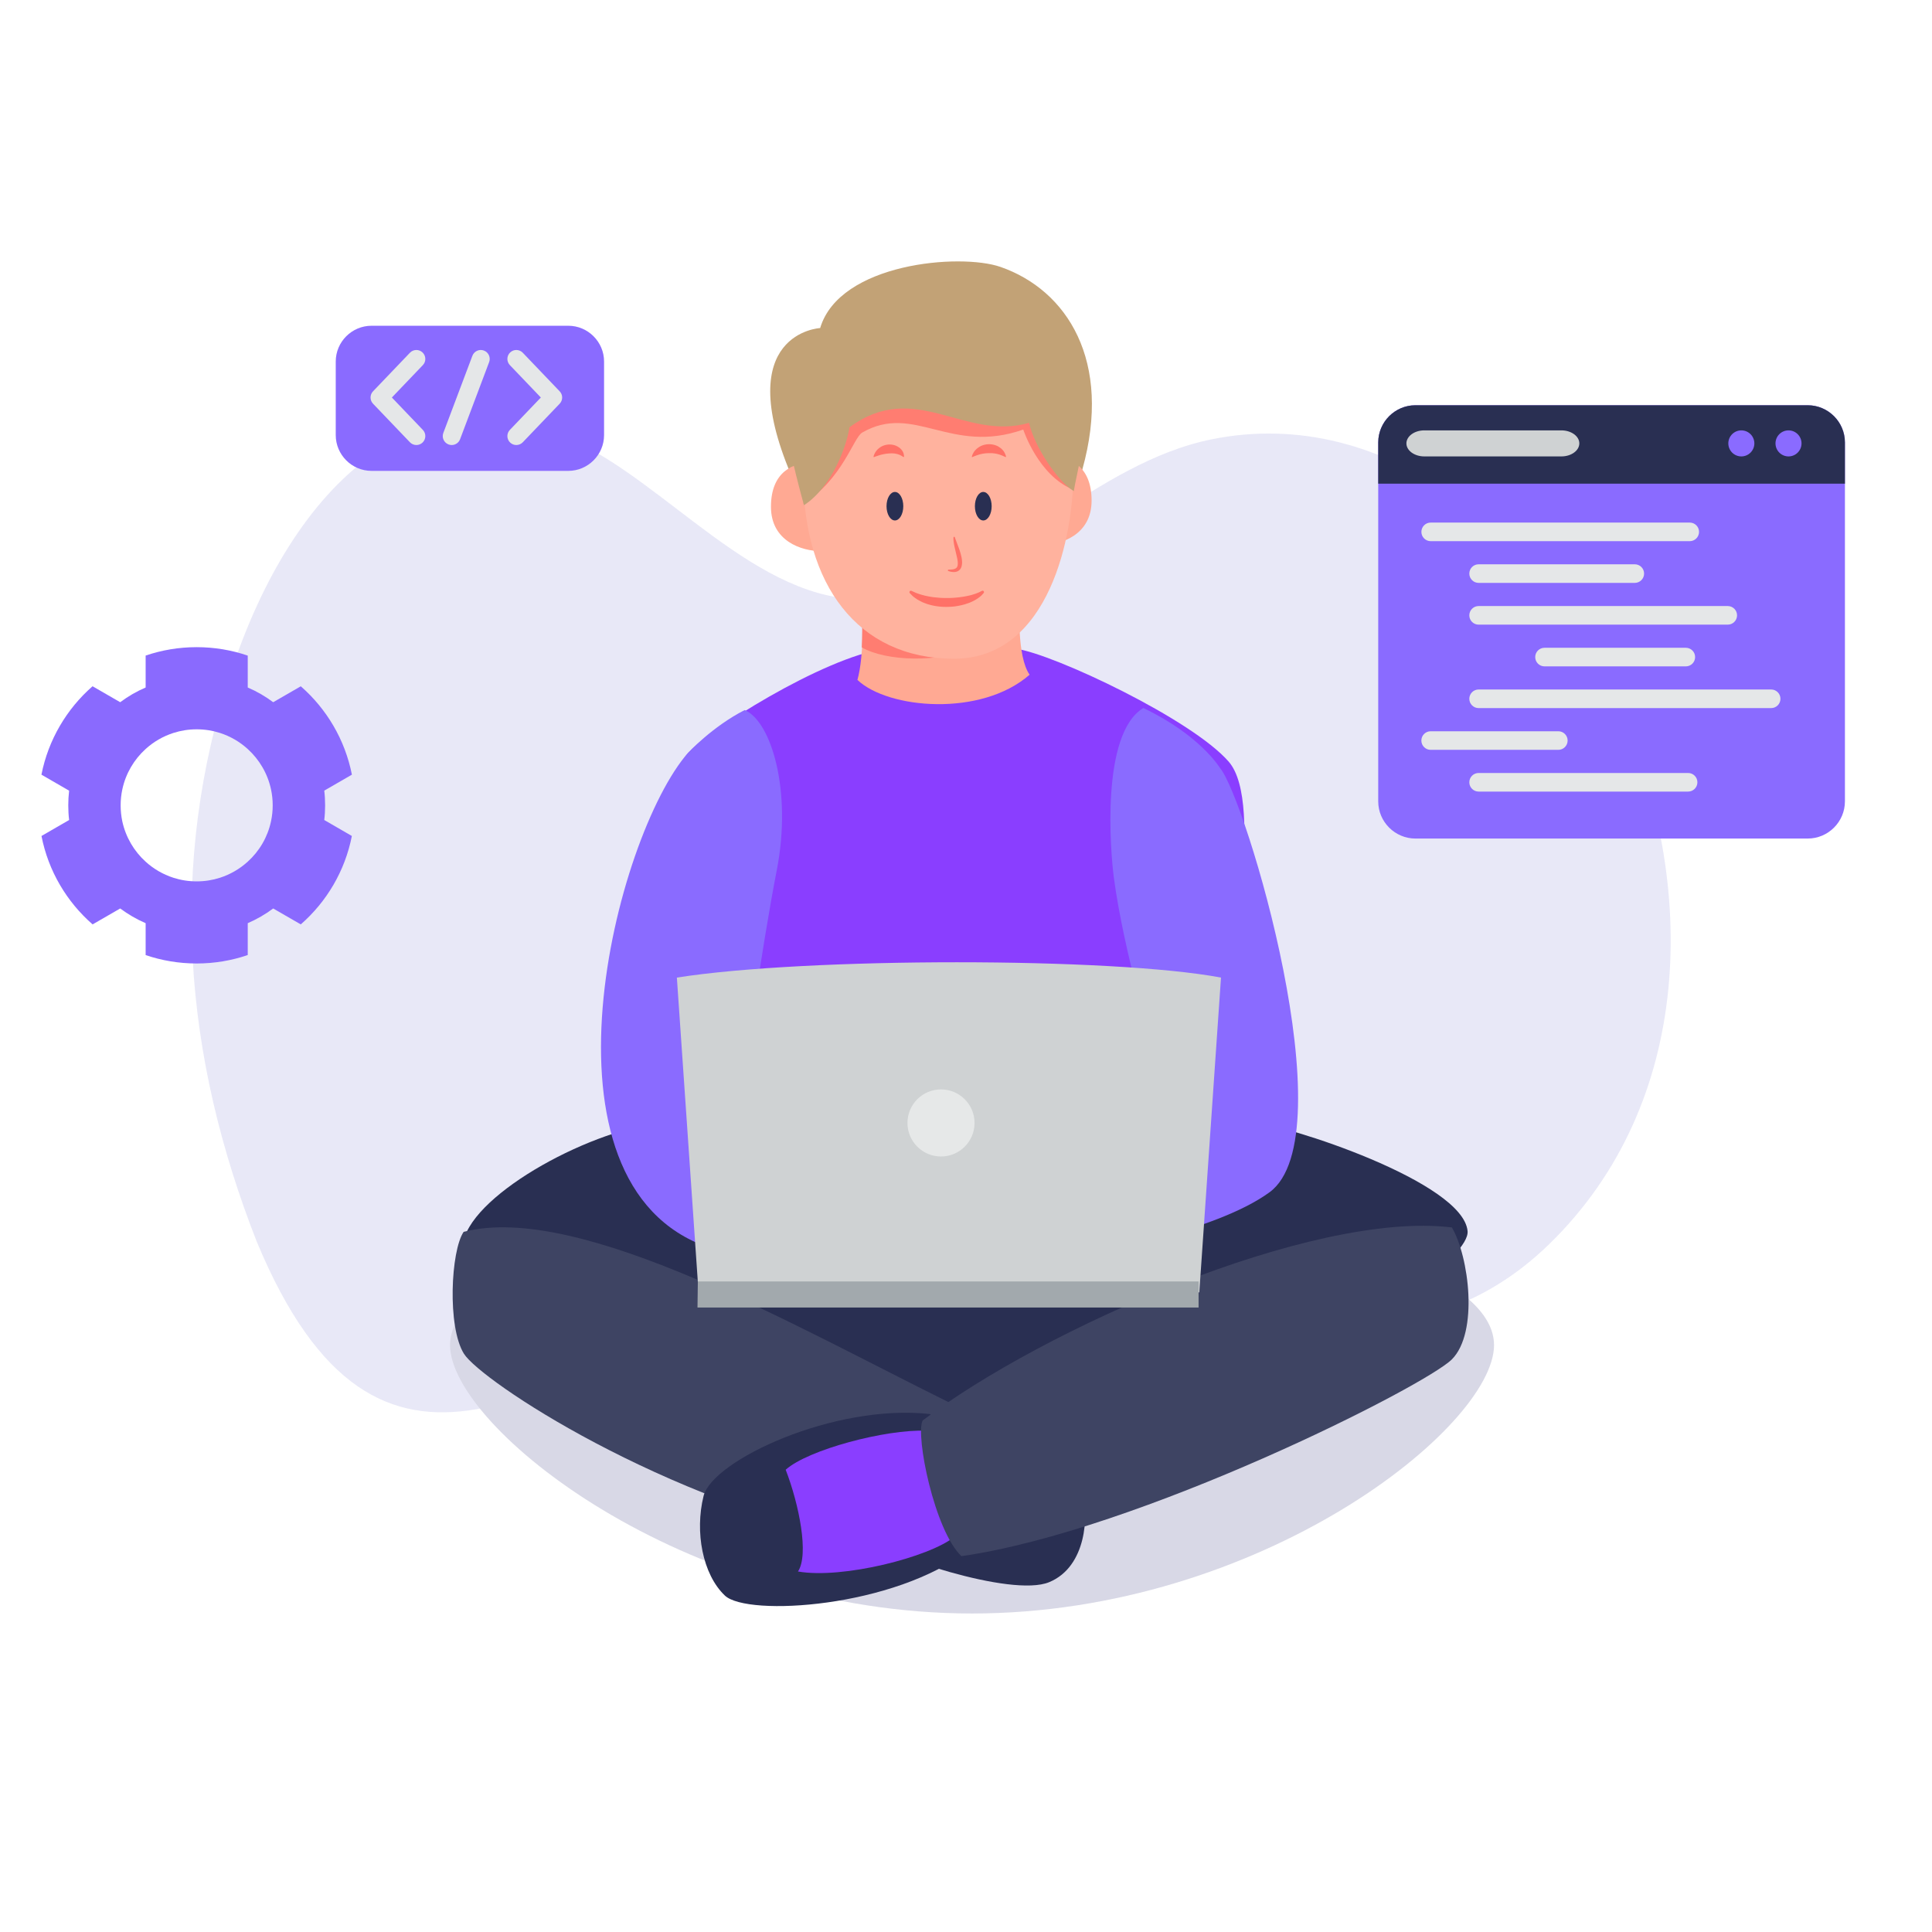 <?xml version="1.0" encoding="UTF-8" standalone="no" ?>
<!DOCTYPE svg PUBLIC "-//W3C//DTD SVG 1.1//EN" "http://www.w3.org/Graphics/SVG/1.1/DTD/svg11.dtd">
<svg xmlns="http://www.w3.org/2000/svg" xmlns:xlink="http://www.w3.org/1999/xlink" version="1.1" width="1080" height="1080" viewBox="0 0 1080 1080" xml:space="preserve">
<desc>Created with Fabric.js 5.2.4</desc>
<defs>
</defs>
<g transform="matrix(1 0 0 1 540 540)" id="44409443-91fb-4efd-a752-aa8ad01dcac7"  >
<rect style="stroke: none; stroke-width: 1; stroke-dasharray: none; stroke-linecap: butt; stroke-dashoffset: 0; stroke-linejoin: miter; stroke-miterlimit: 4; fill: rgb(255,255,255); fill-rule: nonzero; opacity: 1; visibility: hidden;" vector-effect="non-scaling-stroke"  x="-540" y="-540" rx="0" ry="0" width="1080" height="1080" />
</g>
<g transform="matrix(1 0 0 1 540 540)" id="169eee46-f02c-4a43-970e-705d00b73edd"  >
</g>
<g transform="matrix(1 0 0 1 50 50)"  >
<rect style="stroke: none; stroke-width: 1; stroke-dasharray: none; stroke-linecap: butt; stroke-dashoffset: 0; stroke-linejoin: miter; stroke-miterlimit: 4; fill: rgb(255,255,255); fill-opacity: 0; fill-rule: nonzero; opacity: 1;" vector-effect="non-scaling-stroke"  x="-50" y="-50" rx="0" ry="0" width="100" height="100" />
</g>
<g transform="matrix(1 0 0 1 540 540)"  >
<rect style="stroke: none; stroke-width: 1; stroke-dasharray: none; stroke-linecap: butt; stroke-dashoffset: 0; stroke-linejoin: miter; stroke-miterlimit: 4; fill: rgb(255,255,255); fill-rule: nonzero; opacity: 1; visibility: hidden;" vector-effect="non-scaling-stroke"  x="-540" y="-540" rx="0" ry="0" width="1080" height="1080" />
</g>
<g transform="matrix(0.05 0 0 -0.05 520.49 511.76)"  >
<path style="stroke: none; stroke-width: 1; stroke-dasharray: none; stroke-linecap: butt; stroke-dashoffset: 0; stroke-linejoin: miter; stroke-miterlimit: 4; fill: rgb(232,232,247); fill-rule: nonzero; opacity: 1;" vector-effect="non-scaling-stroke"  transform=" translate(-19572.81, -15108.76)" d="M 12035.3 11457.7 C 13408.1 8162.4 15304.3 9921.3 17715.1 10996.3 C 19111.5 11618.9 20117.7 11656 21543.4 11128.7 C 23165.8 10528.5 25028.5 10022.9 26477.7 11428.9 C 29742.3 14595.9 26610.9 21214.7 22714.3 20433.3 C 21394.6 20168.7 20386.6 18921.2 19096.8 18673.3 C 17842.7 18432.2 16799.4 19766.2 15740.8 20334.6 C 13869.4 21339.5 12431.1 19908.8 11747.8 17836.4 C 11031.6 15664 11221.5 13528.4 12035.3 11457.7" stroke-linecap="round" />
</g>
<g transform="matrix(0.05 0 0 -0.05 900.88 347.64)"  >
<path style="stroke: none; stroke-width: 1; stroke-dasharray: none; stroke-linecap: butt; stroke-dashoffset: 0; stroke-linejoin: miter; stroke-miterlimit: 4; fill: rgb(138,107,255); fill-rule: nonzero; opacity: 1;" vector-effect="non-scaling-stroke"  transform=" translate(-27635.9, -18396.25)" d="M 30244.8 20402.8 L 30244.8 16389.7 C 30244.8 16161 30057.7 15974 29829 15974 L 25442.9 15974 C 25214.2 15974 25027 16161 25027 16389.7 L 25027 20402.8 C 25027 20631.4 25214.2 20818.5 25442.9 20818.5 L 29829 20818.5 C 30057.7 20818.5 30244.8 20631.4 30244.8 20402.8" stroke-linecap="round" />
</g>
<g transform="matrix(0.05 0 0 -0.05 900.88 248.45)"  >
<path style="stroke: none; stroke-width: 1; stroke-dasharray: none; stroke-linecap: butt; stroke-dashoffset: 0; stroke-linejoin: miter; stroke-miterlimit: 4; fill: rgb(41,47,82); fill-rule: nonzero; opacity: 1;" vector-effect="non-scaling-stroke"  transform=" translate(-27635.9, -20380.1)" d="M 30244.8 20402.8 L 30244.8 19941.7 L 25027 19941.7 L 25027 20402.8 C 25027 20631.4 25214.2 20818.5 25442.9 20818.5 L 29829 20818.5 C 30057.7 20818.5 30244.8 20631.4 30244.8 20402.8" stroke-linecap="round" />
</g>
<g transform="matrix(0.05 0 0 -0.05 999.79 247.86)"  >
<path style="stroke: none; stroke-width: 1; stroke-dasharray: none; stroke-linecap: butt; stroke-dashoffset: 0; stroke-linejoin: miter; stroke-miterlimit: 4; fill: rgb(138,107,255); fill-rule: nonzero; opacity: 1;" vector-effect="non-scaling-stroke"  transform=" translate(-29766.7, -20382.25)" d="M 29621.2 20382.3 C 29621.2 20301.9 29686.3 20236.7 29766.7 20236.7 C 29847 20236.7 29912.2 20301.9 29912.2 20382.3 C 29912.2 20462.6 29847 20527.8 29766.7 20527.8 C 29686.3 20527.8 29621.2 20462.6 29621.2 20382.3" stroke-linecap="round" />
</g>
<g transform="matrix(0.05 0 0 -0.05 973.42 247.86)"  >
<path style="stroke: none; stroke-width: 1; stroke-dasharray: none; stroke-linecap: butt; stroke-dashoffset: 0; stroke-linejoin: miter; stroke-miterlimit: 4; fill: rgb(138,107,255); fill-rule: nonzero; opacity: 1;" vector-effect="non-scaling-stroke"  transform=" translate(-29221, -20382.25)" d="M 29075.5 20382.3 C 29075.5 20301.9 29140.6 20236.7 29221 20236.7 C 29301.4 20236.7 29366.5 20301.9 29366.5 20382.3 C 29366.5 20462.6 29301.4 20527.8 29221 20527.8 C 29140.6 20527.8 29075.5 20462.6 29075.5 20382.3" stroke-linecap="round" />
</g>
<g transform="matrix(0.05 0 0 -0.05 834.52 247.86)"  >
<path style="stroke: none; stroke-width: 1; stroke-dasharray: none; stroke-linecap: butt; stroke-dashoffset: 0; stroke-linejoin: miter; stroke-miterlimit: 4; fill: rgb(207,210,211); fill-rule: nonzero; opacity: 1;" vector-effect="non-scaling-stroke"  transform=" translate(-26319.4, -20382.25)" d="M 27286 20382.2 C 27286 20302.2 27196 20236.7 27086 20236.7 L 25552.8 20236.7 C 25442.8 20236.7 25352.8 20302.2 25352.8 20382.2 C 25352.8 20462.3 25442.8 20527.8 25552.8 20527.8 L 27086 20527.8 C 27196 20527.8 27286 20462.3 27286 20382.2" stroke-linecap="round" />
</g>
<g transform="matrix(0.05 0 0 -0.05 872.17 297.32)"  >
<path style="stroke: none; stroke-width: 1; stroke-dasharray: none; stroke-linecap: butt; stroke-dashoffset: 0; stroke-linejoin: miter; stroke-miterlimit: 4; fill: rgb(229,231,232); fill-rule: nonzero; opacity: 1;" vector-effect="non-scaling-stroke"  transform=" translate(-27078.15, -19357.75)" d="M 28526.4 19253.8 L 25630 19253.8 C 25572.6 19253.8 25526 19300.4 25526 19357.8 C 25526 19415.2 25572.6 19461.7 25630 19461.7 L 28526.4 19461.7 C 28583.8 19461.7 28630.3 19415.2 28630.3 19357.8 C 28630.3 19300.4 28583.8 19253.8 28526.4 19253.8" stroke-linecap="round" />
</g>
<g transform="matrix(0.05 0 0 -0.05 870.21 320.64)"  >
<path style="stroke: none; stroke-width: 1; stroke-dasharray: none; stroke-linecap: butt; stroke-dashoffset: 0; stroke-linejoin: miter; stroke-miterlimit: 4; fill: rgb(229,231,232); fill-rule: nonzero; opacity: 1;" vector-effect="non-scaling-stroke"  transform=" translate(-27057.4, -18875.15)" d="M 27930.5 18771.2 L 26184.3 18771.2 C 26126.9 18771.2 26080.4 18817.8 26080.4 18875.2 C 26080.4 18932.6 26126.9 18979.1 26184.3 18979.1 L 27930.5 18979.1 C 27987.9 18979.1 28034.4 18932.6 28034.4 18875.2 C 28034.4 18817.8 27987.9 18771.2 27930.5 18771.2" stroke-linecap="round" />
</g>
<g transform="matrix(0.05 0 0 -0.05 896.19 343.98)"  >
<path style="stroke: none; stroke-width: 1; stroke-dasharray: none; stroke-linecap: butt; stroke-dashoffset: 0; stroke-linejoin: miter; stroke-miterlimit: 4; fill: rgb(229,231,232); fill-rule: nonzero; opacity: 1;" vector-effect="non-scaling-stroke"  transform=" translate(-27577.05, -18392.55)" d="M 28969.8 18288.6 L 26184.3 18288.6 C 26126.9 18288.6 26080.4 18335.2 26080.4 18392.6 C 26080.4 18450 26126.9 18496.5 26184.3 18496.5 L 28969.8 18496.5 C 29027.2 18496.5 29073.7 18450 29073.7 18392.6 C 29073.7 18335.2 29027.2 18288.6 28969.8 18288.6" stroke-linecap="round" />
</g>
<g transform="matrix(0.05 0 0 -0.05 902.89 367.31)"  >
<path style="stroke: none; stroke-width: 1; stroke-dasharray: none; stroke-linecap: butt; stroke-dashoffset: 0; stroke-linejoin: miter; stroke-miterlimit: 4; fill: rgb(229,231,232); fill-rule: nonzero; opacity: 1;" vector-effect="non-scaling-stroke"  transform=" translate(-27736.45, -17909.95)" d="M 28526.4 17806 L 26946.5 17806 C 26889.1 17806 26842.6 17852.5 26842.6 17910 C 26842.6 17967.4 26889.1 18013.9 26946.5 18013.9 L 28526.4 18013.9 C 28583.8 18013.9 28630.3 17967.4 28630.3 17910 C 28630.3 17852.5 28583.8 17806 28526.4 17806" stroke-linecap="round" />
</g>
<g transform="matrix(0.05 0 0 -0.05 908.32 390.63)"  >
<path style="stroke: none; stroke-width: 1; stroke-dasharray: none; stroke-linecap: butt; stroke-dashoffset: 0; stroke-linejoin: miter; stroke-miterlimit: 4; fill: rgb(229,231,232); fill-rule: nonzero; opacity: 1;" vector-effect="non-scaling-stroke"  transform=" translate(-27819.6, -17427.35)" d="M 29454.9 17323.4 L 26184.3 17323.4 C 26126.9 17323.4 26080.4 17369.9 26080.4 17427.4 C 26080.4 17484.8 26126.9 17531.3 26184.3 17531.3 L 29454.9 17531.3 C 29512.3 17531.3 29558.8 17484.8 29558.8 17427.4 C 29558.8 17369.9 29512.3 17323.4 29454.9 17323.4" stroke-linecap="round" />
</g>
<g transform="matrix(0.05 0 0 -0.05 835.43 413.97)"  >
<path style="stroke: none; stroke-width: 1; stroke-dasharray: none; stroke-linecap: butt; stroke-dashoffset: 0; stroke-linejoin: miter; stroke-miterlimit: 4; fill: rgb(229,231,232); fill-rule: nonzero; opacity: 1;" vector-effect="non-scaling-stroke"  transform=" translate(-26343.65, -16944.75)" d="M 27057.4 16840.8 L 25630 16840.8 C 25572.6 16840.8 25526 16887.3 25526 16944.7 C 25526 17002.1 25572.6 17048.7 25630 17048.7 L 27057.4 17048.7 C 27114.7 17048.7 27161.3 17002.1 27161.3 16944.7 C 27161.3 16887.3 27114.7 16840.8 27057.4 16840.8" stroke-linecap="round" />
</g>
<g transform="matrix(0.05 0 0 -0.05 885.11 437.3)"  >
<path style="stroke: none; stroke-width: 1; stroke-dasharray: none; stroke-linecap: butt; stroke-dashoffset: 0; stroke-linejoin: miter; stroke-miterlimit: 4; fill: rgb(229,231,232); fill-rule: nonzero; opacity: 1;" vector-effect="non-scaling-stroke"  transform=" translate(-27355.35, -16462.15)" d="M 28526.4 16358.2 L 26184.3 16358.2 C 26126.9 16358.2 26080.4 16404.7 26080.4 16462.1 C 26080.4 16519.6 26126.9 16566.1 26184.3 16566.1 L 28526.4 16566.1 C 28583.8 16566.1 28630.3 16519.6 28630.3 16462.1 C 28630.3 16404.7 28583.8 16358.2 28526.4 16358.2" stroke-linecap="round" />
</g>
<g transform="matrix(0.05 0 0 -0.05 109.94 450.18)"  >
<path style="stroke: none; stroke-width: 1; stroke-dasharray: none; stroke-linecap: butt; stroke-dashoffset: 0; stroke-linejoin: miter; stroke-miterlimit: 4; fill: rgb(138,106,254); fill-rule: nonzero; opacity: 1;" vector-effect="non-scaling-stroke"  transform=" translate(-11303.99, -16252.65)" d="M 12135 16073.4 C 12097.5 15896.4 12004.5 15739.9 11875 15622.9 C 11786.5 15542.4 11681 15480.4 11564.5 15442.9 C 11482.5 15416.4 11395 15402.4 11304 15402.4 C 11213 15402.4 11125.5 15416.4 11043.5 15442.9 C 10927.5 15480.4 10822 15541.9 10733.5 15622.4 C 10604 15739.4 10511 15896.4 10472.5 16073.4 C 10460.5 16130.9 10454 16190.9 10454 16252.4 C 10454 16313.9 10460.5 16373.9 10473 16431.9 C 10511 16608.9 10604 16765.4 10733.5 16882.4 C 10822 16962.9 10927.5 17024.4 11044 17061.9 C 11126 17088.4 11213.5 17102.4 11304 17102.4 C 11395 17102.4 11482.5 17088.4 11564.5 17061.9 C 11681 17024.4 11786.5 16962.4 11875 16881.9 C 12004 16764.9 12097 16608.4 12135 16431.9 C 12147.5 16373.9 12154 16313.9 12154 16252.4 C 12154 16190.9 12147.5 16130.9 12135 16073.4 z M 12740 16252.4 C 12740 16307.9 12737 16362.9 12730.5 16416.9 L 13039.5 16595.4 C 12962.5 16986.4 12756.5 17331.4 12468 17583.4 L 12159.5 17405.4 C 12072 17470.9 11976.5 17526.4 11875 17569.9 L 11875 17926.4 C 11696 17987.9 11503.5 18020.9 11304 18020.9 C 11104.5 18020.9 10912.5 17987.9 10733.5 17926.9 L 10733.5 17569.9 C 10632 17526.4 10536.5 17470.9 10449 17405.4 L 10140 17583.9 C 9851.46 17331.4 9645.48 16986.4 9568.48 16595.4 L 9877.98 16416.4 C 9871.48 16362.4 9868.48 16307.9 9868.48 16252.4 C 9868.48 16196.9 9871.48 16141.9 9877.98 16088.4 L 9568.97 15909.9 C 9645.48 15518.4 9851.46 15173.4 10140.5 14921.4 L 10449 15099.4 C 10536.5 15034.4 10632 14978.9 10733.5 14934.9 L 10733.5 14578.4 C 10912.5 14517.4 11104.5 14484.4 11304 14484.4 C 11503.5 14484.4 11696 14517.4 11875 14578.9 L 11875 14934.9 C 11976.5 14978.9 12072 15034.4 12159.5 15099.4 L 12468 14921.4 C 12756.5 15173.9 12962.5 15518.4 13039 15909.9 L 12730.5 16088.4 C 12737 16141.9 12740 16196.9 12740 16252.4" stroke-linecap="round" />
</g>
<g transform="matrix(0.05 0 0 -0.05 262.68 222.66)"  >
<path style="stroke: none; stroke-width: 1; stroke-dasharray: none; stroke-linecap: butt; stroke-dashoffset: 0; stroke-linejoin: miter; stroke-miterlimit: 4; fill: rgb(138,107,255); fill-rule: nonzero; opacity: 1;" vector-effect="non-scaling-stroke"  transform=" translate(-14471.95, -20926.25)" d="M 15971.9 20515 C 15971.9 20295 15791.8 20115 15571.9 20115 L 13372 20115 C 13152 20115 12972 20295 12972 20515 L 12972 21337.5 C 12972 21557.5 13152 21737.5 13372 21737.5 L 15571.9 21737.5 C 15791.8 21737.5 15971.9 21557.5 15971.9 21337.5 L 15971.9 20515" stroke-linecap="round" />
</g>
<g transform="matrix(0.05 0 0 -0.05 298.94 222.21)"  >
<path style="stroke: none; stroke-width: 1; stroke-dasharray: none; stroke-linecap: butt; stroke-dashoffset: 0; stroke-linejoin: miter; stroke-miterlimit: 4; fill: rgb(229,231,232); fill-rule: nonzero; opacity: 1;" vector-effect="non-scaling-stroke"  transform=" translate(-15263.09, -20926.23)" d="M 15056.8 20395 C 15032 20395 15007.1 20404.2 14987.7 20422.7 C 14947.8 20460.9 14946.4 20524.2 14984.6 20564.1 L 15331 20926.2 L 14984.6 21288.4 C 14946.4 21328.3 14947.8 21391.6 14987.7 21429.7 C 15027.6 21467.9 15090.9 21466.5 15129.1 21426.6 L 15541.6 20995.3 C 15578.6 20956.7 15578.6 20895.8 15541.6 20857.1 L 15129.1 20425.9 C 15109.5 20405.3 15083.2 20395 15056.8 20395" stroke-linecap="round" />
</g>
<g transform="matrix(0.05 0 0 -0.05 222.45 222.21)"  >
<path style="stroke: none; stroke-width: 1; stroke-dasharray: none; stroke-linecap: butt; stroke-dashoffset: 0; stroke-linejoin: miter; stroke-miterlimit: 4; fill: rgb(229,231,232); fill-rule: nonzero; opacity: 1;" vector-effect="non-scaling-stroke"  transform=" translate(-13680.77, -20926.23)" d="M 13887 20395 C 13860.7 20395 13834.4 20405.3 13814.7 20425.9 L 13402.2 20857.1 C 13365.3 20895.8 13365.3 20956.7 13402.2 20995.3 L 13814.7 21426.6 C 13852.9 21466.5 13916.2 21467.9 13956.1 21429.7 C 13996 21391.6 13997.5 21328.3 13959.3 21288.4 L 13612.9 20926.2 L 13959.3 20564.1 C 13997.5 20524.2 13996 20460.9 13956.1 20422.7 C 13936.8 20404.2 13911.9 20395 13887 20395" stroke-linecap="round" />
</g>
<g transform="matrix(0.05 0 0 -0.05 260.63 222.21)"  >
<path style="stroke: none; stroke-width: 1; stroke-dasharray: none; stroke-linecap: butt; stroke-dashoffset: 0; stroke-linejoin: miter; stroke-miterlimit: 4; fill: rgb(229,231,232); fill-rule: nonzero; opacity: 1;" vector-effect="non-scaling-stroke"  transform=" translate(-14471.93, -20926.21)" d="M 14309.4 20394.9 C 14297.7 20394.9 14285.8 20397 14274.2 20401.4 C 14222.5 20420.9 14196.4 20478.5 14215.8 20530.2 L 14540.8 21392.7 C 14560.3 21444.4 14618 21470.5 14669.7 21451.1 C 14721.4 21431.6 14747.5 21373.9 14728 21322.2 L 14403 20459.7 C 14387.9 20419.7 14349.8 20394.9 14309.4 20394.9" stroke-linecap="round" />
</g>
<g transform="matrix(0.05 0 0 -0.05 543.38 785.42)"  >
<path style="stroke: none; stroke-width: 1; stroke-dasharray: none; stroke-linecap: butt; stroke-dashoffset: 0; stroke-linejoin: miter; stroke-miterlimit: 4; fill: rgb(216,216,230); fill-rule: nonzero; opacity: 1;" vector-effect="non-scaling-stroke"  transform=" translate(-20129.7, -9337.15)" d="M 25965.7 10007.5 C 25965.7 9090.5 23352.8 7006.5 20129.7 7006.5 C 16906.5 7006.5 14293.7 9090.5 14293.7 10007.4 C 14293.7 10924.4 16906.5 11667.8 20129.7 11667.8 C 23352.8 11667.8 25965.7 10924.4 25965.7 10007.5" stroke-linecap="round" />
</g>
<g transform="matrix(0.05 0 0 -0.05 539.69 730.56)"  >
<path style="stroke: none; stroke-width: 1; stroke-dasharray: none; stroke-linecap: butt; stroke-dashoffset: 0; stroke-linejoin: miter; stroke-miterlimit: 4; fill: rgb(41,47,82); fill-rule: nonzero; opacity: 1;" vector-effect="non-scaling-stroke"  transform=" translate(-20061.1, -10464.19)" d="M 23250.7 12531.8 C 23651.5 12502.2 25625 11861.4 25675 11311.4 C 25725 10761.4 21525 8336.4 19684.4 8361.4 C 17843.9 8386.4 14325 10661.4 14450 11203.1 C 14575 11744.7 15905.9 12468.2 16725 12531.8 C 17750 12611.4 23250.7 12531.8 23250.7 12531.8" stroke-linecap="round" />
</g>
<g transform="matrix(0.05 0 0 -0.05 544.57 828.69)"  >
<path style="stroke: none; stroke-width: 1; stroke-dasharray: none; stroke-linecap: butt; stroke-dashoffset: 0; stroke-linejoin: miter; stroke-miterlimit: 4; fill: rgb(41,47,82); fill-rule: nonzero; opacity: 1;" vector-effect="non-scaling-stroke"  transform=" translate(-20312.07, -8401.59)" d="M 19583.3 9554.1 C 19862.5 9486.4 20350 9111.4 20525 9011.4 C 20700 8911.4 21462.5 8448.9 21525 8248.9 C 21587.5 8048.9 21575 7461.4 21150 7286.4 C 20725 7111.4 19300 7598.9 19112.5 7773.9 C 18900 9161.4 19583.3 9554.1 19583.3 9554.1" stroke-linecap="round" />
</g>
<g transform="matrix(0.05 0 0 -0.05 392.71 774.53)"  >
<path style="stroke: none; stroke-width: 1; stroke-dasharray: none; stroke-linecap: butt; stroke-dashoffset: 0; stroke-linejoin: miter; stroke-miterlimit: 4; fill: rgb(62,68,99); fill-rule: nonzero; opacity: 1;" vector-effect="non-scaling-stroke"  transform=" translate(-17117.48, -9543.08)" d="M 14446.7 11261.4 C 14303.3 11048.9 14262.5 10198.9 14450 9898.9 C 14637.5 9598.9 16662.5 8248.9 19000 7773.9 C 18925 8123.9 19744.5 9154.1 19911.1 9336.4 C 18202.8 10177.1 15750 11598.9 14446.7 11261.4" stroke-linecap="round" />
</g>
<g transform="matrix(0.05 0 0 -0.05 467.25 843.77)"  >
<path style="stroke: none; stroke-width: 1; stroke-dasharray: none; stroke-linecap: butt; stroke-dashoffset: 0; stroke-linejoin: miter; stroke-miterlimit: 4; fill: rgb(41,47,82); fill-rule: nonzero; opacity: 1;" vector-effect="non-scaling-stroke"  transform=" translate(-18703.08, -8087.3)" d="M 19758.3 9153.1 C 18687.5 9273.9 17322.7 8636.4 17223.8 8236.4 C 17125 7836.4 17212.5 7361.4 17462.5 7123.9 C 17712.5 6886.4 19358.3 6986.3 20191.7 7636.4 C 20362.5 8311.4 19758.3 9153.1 19758.3 9153.1" stroke-linecap="round" />
</g>
<g transform="matrix(0.05 0 0 -0.05 486.39 839.55)"  >
<path style="stroke: none; stroke-width: 1; stroke-dasharray: none; stroke-linecap: butt; stroke-dashoffset: 0; stroke-linejoin: miter; stroke-miterlimit: 4; fill: rgb(138,62,255); fill-rule: nonzero; opacity: 1;" vector-effect="non-scaling-stroke"  transform=" translate(-19118.77, -8164.84)" d="M 19742.7 8960.2 C 19295.8 8978.1 18425 8748.9 18175 8523.9 C 18325 8136.4 18437.5 7573.9 18312.5 7386.4 C 18812.5 7298.9 19784.7 7548.9 20061.1 7773.9 C 20087.5 8136.4 19742.7 8960.2 19742.7 8960.2" stroke-linecap="round" />
</g>
<g transform="matrix(0.05 0 0 -0.05 667.9 777.56)"  >
<path style="stroke: none; stroke-width: 1; stroke-dasharray: none; stroke-linecap: butt; stroke-dashoffset: 0; stroke-linejoin: miter; stroke-miterlimit: 4; fill: rgb(62,68,99); fill-rule: nonzero; opacity: 1;" vector-effect="non-scaling-stroke"  transform=" translate(-22800.98, -9483.18)" d="M 25675 11311.4 C 25866.9 10986.4 25975 10136.4 25675 9836.4 C 25375 9536.4 22175 7919.7 20191.7 7636.4 C 19891.7 7919.7 19675 8986.4 19758.3 9153.1 C 21091.7 10169.7 24108.3 11503.1 25675 11311.4" stroke-linecap="round" />
</g>
<g transform="matrix(0.05 0 0 -0.05 528.66 541.12)"  >
<path style="stroke: none; stroke-width: 1; stroke-dasharray: none; stroke-linecap: butt; stroke-dashoffset: 0; stroke-linejoin: miter; stroke-miterlimit: 4; fill: rgb(138,62,255); fill-rule: nonzero; opacity: 1;" vector-effect="non-scaling-stroke"  transform=" translate(-19911.1, -14434.33)" d="M 23075.4 13853.3 C 23128.6 13179.9 22787.9 13103.3 22550.4 12940.8 C 22312.9 12778.3 22387.9 12290.8 22475.4 11465.8 C 21937.9 11040.8 19025.4 10403.3 17412.9 11265.8 C 17450.4 11503.3 17475.4 12153.3 17437.9 12440.8 C 17400.4 12728.3 17262.9 12890.8 16775.4 13178.3 C 16287.9 13465.8 16800.4 16553.3 17012.9 16815.8 C 17225.4 17078.3 18537.9 17903.3 19225.4 18003.3 C 19225.4 18003.3 20275.4 18065.8 20700.4 18003.3 C 21125.4 17940.8 22662.9 17215.8 23075.4 16740.8 C 23487.9 16265.8 23037.9 14328.3 23075.4 13853.3" stroke-linecap="round" />
</g>
<g transform="matrix(0.05 0 0 -0.05 660.57 548.64)"  >
<path style="stroke: none; stroke-width: 1; stroke-dasharray: none; stroke-linecap: butt; stroke-dashoffset: 0; stroke-linejoin: miter; stroke-miterlimit: 4; fill: rgb(138,107,255); fill-rule: nonzero; opacity: 1;" vector-effect="non-scaling-stroke"  transform=" translate(-22709.74, -14260.1)" d="M 21608.3 11203.1 C 21675 11219.7 23075 11453.1 23691.7 11903.1 C 24556.1 12533.8 23424.3 16319.3 23134.6 16651.6 C 23134.6 16651.6 22912.9 17015.8 22281.4 17317.1 C 21800.4 17028.3 21915 15699.2 21950.4 15428.3 C 22058.3 14603.1 22399.5 13465.3 22475 13203.1 C 22291.7 13003.1 21408.3 12603.1 21408.3 12603.1 L 21608.3 11203.1" stroke-linecap="round" />
</g>
<g transform="matrix(0.05 0 0 -0.05 395.18 551.31)"  >
<path style="stroke: none; stroke-width: 1; stroke-dasharray: none; stroke-linecap: butt; stroke-dashoffset: 0; stroke-linejoin: miter; stroke-miterlimit: 4; fill: rgb(138,107,255); fill-rule: nonzero; opacity: 1;" vector-effect="non-scaling-stroke"  transform=" translate(-17223.81, -14205.86)" d="M 18408.3 11119.7 C 18408.3 11119.7 17808.7 11091.9 17241.7 11286.4 C 15202.4 11986 16200.4 15890.8 17012.9 16815.8 C 17012.9 16815.8 17286.3 17110.2 17645.6 17293.4 C 17940.8 17171 18178.5 16392.8 18004.6 15503.1 C 17841.7 14669.7 17608.3 13053.1 17608.3 12886.4 C 17791.7 12753.1 18325 12486.4 18325 12486.4 L 18408.3 11119.7" stroke-linecap="round" />
</g>
<g transform="matrix(0.05 0 0 -0.05 530.46 630.18)"  >
<path style="stroke: none; stroke-width: 1; stroke-dasharray: none; stroke-linecap: butt; stroke-dashoffset: 0; stroke-linejoin: miter; stroke-miterlimit: 4; fill: rgb(207,210,211); fill-rule: nonzero; opacity: 1;" vector-effect="non-scaling-stroke"  transform=" translate(-19958.3, -12531.8)" d="M 22757.5 10686.4 L 17159.1 10686.4 L 16916.6 14205.9 C 18367.9 14434.3 21787.3 14434.3 23000 14205.9 L 22757.5 10686.4" stroke-linecap="round" />
</g>
<g transform="matrix(0.05 0 0 -0.05 526.03 627.74)"  >
<path style="stroke: none; stroke-width: 1; stroke-dasharray: none; stroke-linecap: butt; stroke-dashoffset: 0; stroke-linejoin: miter; stroke-miterlimit: 4; fill: rgb(230,232,232); fill-rule: nonzero; opacity: 1;" vector-effect="non-scaling-stroke"  transform=" translate(-19958.3, -12531.8)" d="M 20333.3 12531.8 C 20333.3 12324.7 20165.4 12156.8 19958.3 12156.8 C 19751.2 12156.8 19583.3 12324.7 19583.3 12531.8 C 19583.3 12739 19751.2 12906.8 19958.3 12906.8 C 20165.4 12906.8 20333.3 12739 20333.3 12531.8" stroke-linecap="round" />
</g>
<g transform="matrix(0.05 0 0 -0.05 529.96 723.62)"  >
<path style="stroke: none; stroke-width: 1; stroke-dasharray: none; stroke-linecap: butt; stroke-dashoffset: 0; stroke-linejoin: miter; stroke-miterlimit: 4; fill: rgb(162,169,173); fill-rule: nonzero; opacity: 1;" vector-effect="non-scaling-stroke"  transform=" translate(-19956.35, -10540.6)" d="M 22757.5 10686.4 L 22757.5 10394.8 L 17155.2 10394.8 L 17159.1 10686.4 L 22757.5 10686.4" stroke-linecap="round" />
</g>
<g transform="matrix(0.05 0 0 -0.05 527.33 354.35)"  >
<path style="stroke: none; stroke-width: 1; stroke-dasharray: none; stroke-linecap: butt; stroke-dashoffset: 0; stroke-linejoin: miter; stroke-miterlimit: 4; fill: rgb(255,169,147); fill-rule: nonzero; opacity: 1;" vector-effect="non-scaling-stroke"  transform=" translate(-19965.01, -18201.11)" d="M 20829.6 18728.3 C 20808 18503.2 20787.9 17944.9 20929.6 17744.9 C 20387.9 17269.9 19346.3 17361.6 19004.6 17686.6 C 19079.6 17953.3 19079.6 18503.3 19004.6 18678.3 C 18929.6 18853.3 19887.9 18986.6 19887.9 18986.6 L 20829.6 18728.3" stroke-linecap="round" />
</g>
<g transform="matrix(0.05 0 0 -0.05 520.47 249.65)"  >
<path style="stroke: none; stroke-width: 1; stroke-dasharray: none; stroke-linecap: butt; stroke-dashoffset: 0; stroke-linejoin: miter; stroke-miterlimit: 4; fill: rgb(194,162,118); fill-rule: nonzero; opacity: 1;" vector-effect="non-scaling-stroke"  transform=" translate(-19794.45, -20411.26)" d="M 18226.4 20102.9 C 17559.1 21686.8 18554.6 21736.6 18554.6 21736.6 C 18771.2 22464.4 20120.5 22576.9 20571.2 22419.9 C 21312.9 22161.6 21824.6 21370.9 21486.2 20157.1 C 21486.2 20157.1 21069.1 18337.7 20062.9 18340.8 C 19053.5 18343.9 18226.4 20102.9 18226.4 20102.9" stroke-linecap="round" />
</g>
<g transform="matrix(0.05 0 0 -0.05 592.24 279.85)"  >
<path style="stroke: none; stroke-width: 1; stroke-dasharray: none; stroke-linecap: butt; stroke-dashoffset: 0; stroke-linejoin: miter; stroke-miterlimit: 4; fill: rgb(255,169,147); fill-rule: nonzero; opacity: 1;" vector-effect="non-scaling-stroke"  transform=" translate(-21328.43, -19732.45)" d="M 21687.8 19732.4 C 21687.8 19346.8 21343.5 19236.6 21129.5 19236.6 C 20915.4 19236.6 20977.4 19580.9 20977.4 19797.2 C 20977.4 20013.6 21007.1 20228.3 21221.2 20228.3 C 21435.2 20228.3 21687.8 20128.3 21687.8 19732.4" stroke-linecap="round" />
</g>
<g transform="matrix(0.05 0 0 -0.05 448.94 283.29)"  >
<path style="stroke: none; stroke-width: 1; stroke-dasharray: none; stroke-linecap: butt; stroke-dashoffset: 0; stroke-linejoin: miter; stroke-miterlimit: 4; fill: rgb(255,169,147); fill-rule: nonzero; opacity: 1;" vector-effect="non-scaling-stroke"  transform=" translate(-18363.96, -19661.3)" d="M 18004.6 19661.3 C 18004.6 19275.7 18348.9 19165.5 18562.9 19165.5 C 18776.9 19165.5 18715 19509.8 18715 19726.1 C 18715 19942.4 18685.3 20157.1 18471.2 20157.1 C 18257.2 20157.1 18004.6 20057.1 18004.6 19661.3" stroke-linecap="round" />
</g>
<g transform="matrix(0.05 0 0 -0.05 513.21 355.88)"  >
<path style="stroke: none; stroke-width: 1; stroke-dasharray: none; stroke-linecap: butt; stroke-dashoffset: 0; stroke-linejoin: miter; stroke-miterlimit: 4; fill: rgb(255,125,113); fill-rule: nonzero; opacity: 1;" vector-effect="non-scaling-stroke"  transform=" translate(-19684.45, -18151.12)" d="M 20313.9 18031.1 C 19921.2 17853.3 19322.1 17875.5 19055 18031.1 C 19060.1 18153.5 19063 18307.6 19055 18396.3 C 19371.2 18295 20313.9 18031.1 20313.9 18031.1" stroke-linecap="round" />
</g>
<g transform="matrix(0.05 0 0 -0.05 524.5 283.65)"  >
<path style="stroke: none; stroke-width: 1; stroke-dasharray: none; stroke-linecap: butt; stroke-dashoffset: 0; stroke-linejoin: miter; stroke-miterlimit: 4; fill: rgb(255,178,158); fill-rule: nonzero; opacity: 1;" vector-effect="non-scaling-stroke"  transform=" translate(-19887.9, -19694.95)" d="M 18379.6 20045 C 18379.6 18845 18979.6 18003.3 20062.9 18003.3 C 21146.2 18003.3 21396.2 19420 21396.2 20045 C 21396.2 20670 20387.9 21386.6 19846.3 21386.6 C 18529.6 21386.6 18379.6 20045 18379.6 20045" stroke-linecap="round" />
</g>
<g transform="matrix(0.05 0 0 -0.05 524.52 243.17)"  >
<path style="stroke: none; stroke-width: 1; stroke-dasharray: none; stroke-linecap: butt; stroke-dashoffset: 0; stroke-linejoin: miter; stroke-miterlimit: 4; fill: rgb(255,125,113); fill-rule: nonzero; opacity: 1;" vector-effect="non-scaling-stroke"  transform=" translate(-19888.19, -20500.72)" d="M 18379.6 19732.4 C 18821.3 20011.6 18937.5 20470.7 19037.9 20528.3 C 19619.2 20861.6 20022.3 20275.5 20837.9 20561.6 C 20837.9 20561.6 21004.6 20047.5 21396.2 19890 C 21414.5 20221.3 20992.7 20787.1 20744.4 21011.8 C 20496.2 21236.6 19054.1 21485.2 18787.7 20944.2 C 18521.2 20403.3 18379.6 19732.4 18379.6 19732.4" stroke-linecap="round" />
</g>
<g transform="matrix(0.05 0 0 -0.05 522.02 231.24)"  >
<path style="stroke: none; stroke-width: 1; stroke-dasharray: none; stroke-linecap: butt; stroke-dashoffset: 0; stroke-linejoin: miter; stroke-miterlimit: 4; fill: rgb(194,162,118); fill-rule: nonzero; opacity: 1;" vector-effect="non-scaling-stroke"  transform=" translate(-19831.36, -20756.03)" d="M 18379.6 19732.4 C 18704.6 19944.9 18862.9 20420 18887.9 20603.3 C 19621.2 21144.9 20171.2 20444.9 20896.2 20653.3 C 20954.6 20386.6 21221.2 19993.4 21396.2 19890 C 21428.5 20099.5 21543 20445.6 21451.4 20679 C 21359.7 20912.3 21249 21736.6 19806 21778.3 C 18362.9 21819.9 18146.3 20894.9 18179.6 20611.6 C 18212.9 20328.3 18379.6 19732.4 18379.6 19732.4" stroke-linecap="round" />
</g>
<g transform="matrix(0.05 0 0 -0.05 549.66 282.97)"  >
<path style="stroke: none; stroke-width: 1; stroke-dasharray: none; stroke-linecap: butt; stroke-dashoffset: 0; stroke-linejoin: miter; stroke-miterlimit: 4; fill: rgb(41,47,82); fill-rule: nonzero; opacity: 1;" vector-effect="non-scaling-stroke"  transform=" translate(-20456.65, -19656.4)" d="M 20550.4 19656.4 C 20550.4 19568.4 20508.4 19497 20456.6 19497 C 20404.9 19497 20362.9 19568.4 20362.9 19656.4 C 20362.9 19744.4 20404.9 19815.8 20456.6 19815.8 C 20508.4 19815.8 20550.4 19744.4 20550.4 19656.4" stroke-linecap="round" />
</g>
<g transform="matrix(0.05 0 0 -0.05 500.26 282.97)"  >
<path style="stroke: none; stroke-width: 1; stroke-dasharray: none; stroke-linecap: butt; stroke-dashoffset: 0; stroke-linejoin: miter; stroke-miterlimit: 4; fill: rgb(41,47,82); fill-rule: nonzero; opacity: 1;" vector-effect="non-scaling-stroke"  transform=" translate(-19434.75, -19656.4)" d="M 19528.5 19656.4 C 19528.5 19568.4 19486.5 19497 19434.8 19497 C 19383 19497 19341 19568.4 19341 19656.4 C 19341 19744.4 19383 19815.8 19434.8 19815.8 C 19486.5 19815.8 19528.5 19744.4 19528.5 19656.4" stroke-linecap="round" />
</g>
<g transform="matrix(0.05 0 0 -0.05 552.82 251.92)"  >
<path style="stroke: none; stroke-width: 1; stroke-dasharray: none; stroke-linecap: butt; stroke-dashoffset: 0; stroke-linejoin: miter; stroke-miterlimit: 4; fill: rgb(255,113,103); fill-rule: nonzero; opacity: 1;" vector-effect="non-scaling-stroke"  transform=" translate(-20519, -20295.71)" d="M 20329.1 20232.6 C 20329.1 20232.6 20329.7 20234.8 20330.8 20238.8 C 20332.1 20242.7 20333.7 20249.5 20336.9 20255.8 C 20343 20269.4 20353.2 20287.6 20369.3 20303.9 C 20377.2 20312.6 20386.3 20321.4 20397.2 20328.2 C 20407.5 20336 20419.3 20343.2 20432 20349.1 C 20445 20354.3 20458.6 20360 20473.2 20362.6 C 20487.7 20365.9 20502.7 20367.6 20518 20367.9 C 20533.2 20368 20548.4 20367 20563.3 20363.8 C 20578.2 20361.7 20592.5 20356.3 20605.9 20350.8 C 20619.4 20346.2 20631.3 20337.1 20642.3 20329.8 C 20653.6 20323.3 20662.8 20313.8 20670.7 20304.8 C 20687.2 20288.2 20696.7 20269.2 20702.1 20255.4 C 20707.5 20241.5 20709.3 20232.6 20709.2 20232.6 L 20710 20228.6 C 20710.4 20226.3 20708.9 20224.1 20706.6 20223.7 C 20705.8 20223.5 20704.9 20223.7 20704.1 20224 C 20704.1 20224 20698.6 20226.6 20689 20231 C 20679.5 20235.8 20665.7 20241.8 20648.7 20247.6 C 20640.3 20250.9 20631.2 20254.2 20621.1 20256.4 C 20611.1 20258.9 20600.8 20262.2 20589.6 20263.4 C 20567.5 20267.1 20543.6 20269.2 20519.7 20267.9 C 20471.9 20268.4 20424.2 20257.9 20390.1 20246.1 C 20355.6 20235 20334.2 20224 20334.2 20224 C 20332.1 20222.9 20329.6 20223.7 20328.5 20225.8 C 20327.9 20226.8 20327.8 20227.8 20328.1 20228.8 L 20329.1 20232.6" stroke-linecap="round" />
</g>
<g transform="matrix(0.05 0 0 -0.05 496.83 252)"  >
<path style="stroke: none; stroke-width: 1; stroke-dasharray: none; stroke-linecap: butt; stroke-dashoffset: 0; stroke-linejoin: miter; stroke-miterlimit: 4; fill: rgb(255,113,103); fill-rule: nonzero; opacity: 1;" vector-effect="non-scaling-stroke"  transform=" translate(-19361.41, -20294.08)" d="M 19192 20232.8 C 19192 20232.8 19193.7 20241.7 19199.2 20254.7 C 19204.7 20267.5 19213.7 20284.4 19227.6 20299.8 C 19234.4 20307.8 19242.1 20316.2 19251.3 20322.8 C 19260.5 20329.6 19270.1 20337.8 19281.3 20342.9 C 19303.2 20354.6 19329.3 20361.8 19356.8 20364.2 C 19384.2 20366.1 19413.4 20361.9 19439.5 20351.9 C 19465.6 20340.8 19488.4 20324.9 19503.4 20306.5 C 19511.1 20297.5 19516.7 20287.7 19521.1 20279.3 C 19525.7 20271.2 19527.4 20261.6 19529.2 20254.9 C 19532.2 20240.6 19531.8 20232.1 19531.8 20232.1 L 19531.6 20227.8 C 19531.5 20225.5 19529.6 20223.8 19527.3 20223.9 C 19526.6 20223.9 19525.8 20224.1 19525.2 20224.5 C 19525.2 20224.5 19520.7 20227.4 19512.9 20232.5 C 19505.5 20238.4 19493.2 20243.6 19478.9 20250.3 C 19464.1 20256.1 19446.3 20261.2 19426.5 20263.9 C 19406.7 20266.2 19385.3 20266.6 19364 20264.5 C 19321.1 20262.1 19278.6 20251.8 19247.7 20241.7 C 19216.5 20232 19196.4 20223.8 19196.4 20223.8 C 19194.4 20223 19192.1 20223.9 19191.3 20225.9 C 19191 20226.7 19190.9 20227.4 19191.1 20228.2 L 19192 20232.8" stroke-linecap="round" />
</g>
<g transform="matrix(0.05 0 0 -0.05 533.83 309.92)"  >
<path style="stroke: none; stroke-width: 1; stroke-dasharray: none; stroke-linecap: butt; stroke-dashoffset: 0; stroke-linejoin: miter; stroke-miterlimit: 4; fill: rgb(255,113,103); fill-rule: nonzero; opacity: 1;" vector-effect="non-scaling-stroke"  transform=" translate(-20129.68, -19100.08)" d="M 20128.5 19291.9 C 20128.5 19291.9 20130.9 19284.9 20134.9 19272.5 C 20138.5 19260.6 20145.9 19243.5 20153.6 19222.8 C 20169.5 19181.4 20191.9 19125.7 20204 19064.1 C 20209.2 19033.2 20213.1 19000.3 20203.9 18966.9 C 20199.7 18950.3 20189.9 18933.7 20176.6 18922.7 C 20163.3 18911.5 20148 18906.2 20135.1 18904.2 C 20108.6 18899.9 20089.3 18905.9 20075.7 18908.1 C 20062.5 18911.9 20055.2 18914.4 20055.2 18914.4 C 20051.1 18915.9 20048.9 18920.5 20050.4 18924.6 C 20051.5 18927.8 20054.3 18929.8 20057.5 18929.9 L 20058.1 18930 C 20058.1 18930 20065.6 18930.3 20078.2 18930.3 C 20090.5 18930.8 20109.2 18931.7 20126.6 18938.2 C 20144.2 18945 20156.3 18956.1 20159.7 18977.9 C 20163.5 18999.3 20160.4 19027.3 20155 19054.9 C 20143.9 19110.6 20127.1 19168.2 20119.2 19213.2 C 20114.8 19235.6 20113.6 19254.9 20112.6 19268.7 C 20111.8 19282.8 20112.9 19290 20112.9 19290 L 20113 19290.7 C 20113.7 19295 20117.8 19298 20122.2 19297.4 C 20125.2 19296.9 20127.6 19294.7 20128.5 19291.9" stroke-linecap="round" />
</g>
<g transform="matrix(0.05 0 0 -0.05 529.22 334.74)"  >
<path style="stroke: none; stroke-width: 1; stroke-dasharray: none; stroke-linecap: butt; stroke-dashoffset: 0; stroke-linejoin: miter; stroke-miterlimit: 4; fill: rgb(255,113,103); fill-rule: nonzero; opacity: 1;" vector-effect="non-scaling-stroke"  transform=" translate(-20022.81, -18583.16)" d="M 19628.2 18672.5 C 19628.2 18672.5 19640.9 18667.3 19662.3 18657.1 C 19673.1 18651.2 19686.1 18646.9 19700.1 18642.1 C 19714 18636.9 19729.8 18631.5 19748.5 18626.7 C 19766.4 18621.2 19786.4 18616.7 19807.6 18612.4 C 19828.4 18607.1 19851.5 18605.5 19874.5 18601 C 19898 18598.5 19922.2 18596.1 19946.9 18594.3 C 19971.8 18592.7 19996.9 18591.9 20022.2 18592.2 C 20047.5 18591 20072.8 18593.5 20097.7 18594.3 C 20122.3 18597.1 20147.2 18597.1 20170.4 18601.3 C 20193.9 18604.5 20216.7 18607.3 20237.9 18611.9 C 20259.6 18615.4 20278.7 18621.5 20297.6 18625.3 C 20315.2 18631.2 20332.3 18635.5 20346.7 18640.7 C 20360.4 18646.9 20373.7 18650.9 20383.6 18655.6 C 20402.8 18665.7 20414.8 18671.3 20414.8 18671.3 L 20417.2 18672.4 C 20425.1 18676.1 20434.6 18672.7 20438.3 18664.8 C 20441 18659 20439.8 18652.4 20435.9 18647.8 C 20435.9 18647.8 20426.8 18637.1 20409 18618.6 C 20390.3 18601.7 20361.4 18579.9 20323.2 18560.1 C 20303.9 18551.8 20283.2 18539.9 20260 18533.2 C 20237 18525 20212.6 18516.8 20186.7 18511.6 C 20160.9 18505 20134 18501.5 20106.4 18497.3 C 20078.8 18495.5 20050.8 18492.1 20022.6 18492.6 C 19994.4 18491.7 19966.2 18494.4 19938.5 18496.8 C 19910.8 18499 19883.8 18504.9 19857.8 18510.2 C 19832.1 18517 19807.1 18522.6 19784.3 18532.4 C 19772.9 18536.8 19761.8 18541 19751.1 18545.2 C 19740.8 18550.5 19730.9 18555.6 19721.3 18560.6 C 19702.3 18569.7 19685.3 18580.9 19670.8 18591.8 C 19655.8 18601.9 19644.1 18611.3 19636.3 18619.9 C 19619.4 18636.5 19610.1 18646.6 19610.1 18646.6 C 19604.1 18653.2 19604.5 18663.4 19611.1 18669.5 C 19615.8 18673.8 19622.6 18674.8 19628.2 18672.5" stroke-linecap="round" />
</g>
<g transform="matrix(NaN NaN NaN NaN 0 0)"  >
<g style=""   >
</g>
</g>
<g transform="matrix(NaN NaN NaN NaN 0 0)"  >
<g style=""   >
</g>
</g>
</svg>